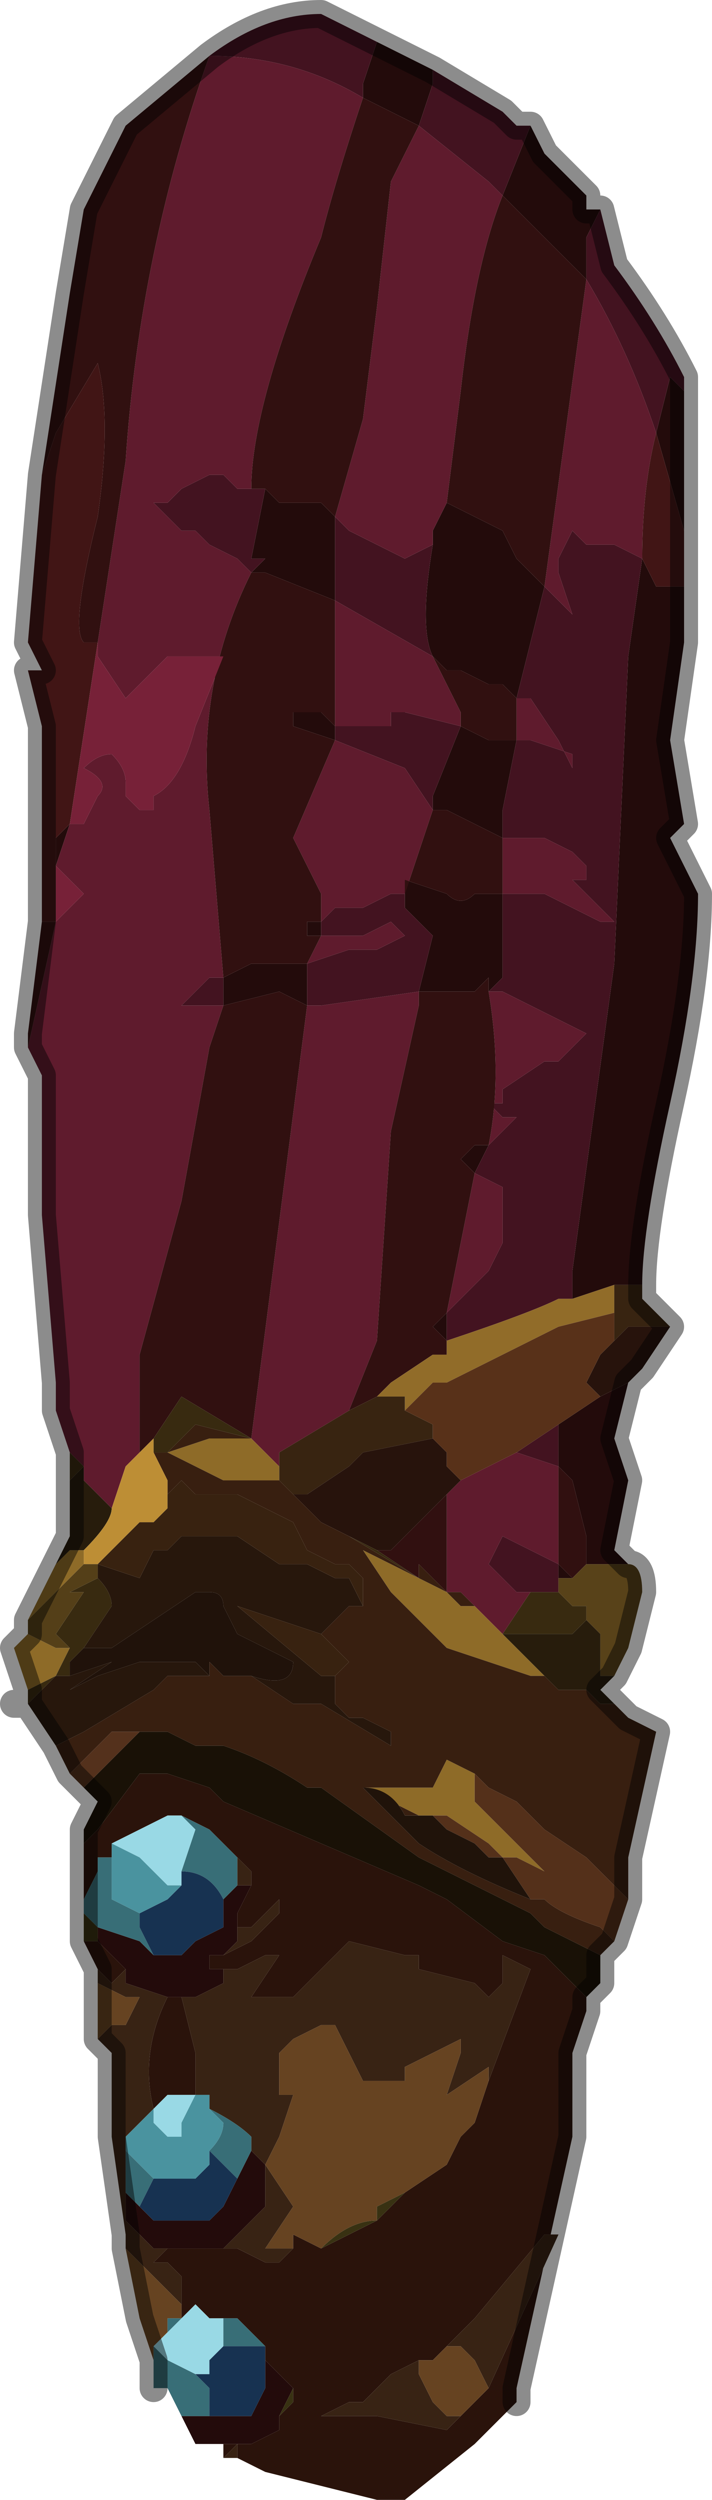 <?xml version="1.0" encoding="UTF-8" standalone="no"?>
<svg xmlns:xlink="http://www.w3.org/1999/xlink" height="8.95px" width="2.55px" xmlns="http://www.w3.org/2000/svg">
  <g transform="matrix(1.0, 0.0, 0.0, 1.0, 1.3, 4.7)">
    <path d="M0.05 -4.55 L0.25 -4.45 0.25 -4.4 0.2 -4.25 0.0 -4.35 0.0 -4.4 0.05 -4.55 M0.6 -4.25 L0.65 -4.15 0.7 -4.1 0.8 -4.0 0.8 -3.95 0.85 -3.95 0.8 -3.85 0.8 -3.7 0.5 -4.0 0.6 -4.25 M1.15 -3.3 L1.15 -2.8 1.05 -3.15 1.1 -3.35 1.15 -3.3 1.15 -3.3 M1.15 -2.6 L1.15 -2.4 1.1 -2.05 1.15 -1.75 1.1 -1.7 1.2 -1.5 Q1.2 -1.2 1.1 -0.75 1.0 -0.3 1.0 -0.1 L0.9 -0.1 0.75 -0.05 0.75 -0.15 0.9 -1.25 0.95 -2.35 1.0 -2.7 1.05 -2.6 1.15 -2.6 1.15 -2.6 M0.95 0.25 L0.9 0.45 0.95 0.6 0.9 0.85 0.95 0.9 0.8 0.9 0.8 0.8 0.75 0.6 0.7 0.55 0.7 0.4 0.85 0.3 0.95 0.25 M0.8 2.45 L0.8 2.5 0.8 2.45 M-0.5 4.05 L-0.6 4.05 -0.6 4.05 -0.7 3.85 -0.65 3.95 -0.65 3.95 -0.6 3.95 -0.5 3.95 -0.45 3.95 -0.45 3.95 -0.4 3.95 -0.35 3.85 -0.35 3.75 -0.25 3.85 -0.25 3.85 -0.3 3.95 -0.3 4.0 -0.4 4.05 -0.5 4.05 M0.25 -2.75 L0.25 -2.8 0.3 -2.9 0.3 -2.9 0.5 -2.8 0.55 -2.7 0.65 -2.6 0.55 -2.2 0.5 -2.25 0.45 -2.25 0.35 -2.3 0.3 -2.3 0.25 -2.35 Q0.2 -2.45 0.25 -2.75 M-0.1 -2.85 L-0.1 -2.55 -0.35 -2.65 -0.4 -2.65 -0.35 -2.7 -0.4 -2.7 -0.35 -2.95 -0.3 -2.9 -0.25 -2.9 -0.15 -2.9 -0.1 -2.85 M0.35 -2.1 L0.45 -2.05 0.55 -2.05 0.5 -1.8 0.5 -1.7 0.3 -1.8 0.25 -1.8 0.25 -1.85 0.35 -2.1 M0.5 -1.5 L0.5 -1.2 0.45 -1.15 0.45 -1.2 0.4 -1.15 0.25 -1.15 0.2 -1.15 0.25 -1.35 0.15 -1.45 0.15 -1.5 0.15 -1.55 0.3 -1.5 Q0.35 -1.45 0.4 -1.5 L0.5 -1.5 M0.45 -0.6 L0.4 -0.5 0.35 -0.55 0.4 -0.6 0.45 -0.6 M0.3 0.0 L0.3 0.1 0.25 0.05 0.3 0.0 M-0.2 -1.25 L-0.2 -1.1 -0.3 -1.15 -0.5 -1.1 -0.5 -1.1 -0.5 -1.2 -0.4 -1.25 -0.2 -1.25 M-0.15 -1.4 L-0.15 -1.35 -0.2 -1.35 -0.2 -1.4 -0.15 -1.4 M0.7 0.9 L0.75 0.95 0.7 0.95 0.7 0.9 M-0.5 2.35 L-0.5 2.4 -0.6 2.45 -0.65 2.45 -0.65 2.45 -0.7 2.45 -0.7 2.45 -0.85 2.4 -0.85 2.35 -0.95 2.25 -0.95 2.2 -0.8 2.25 -0.75 2.3 -0.75 2.3 -0.7 2.3 -0.7 2.3 -0.65 2.3 -0.6 2.25 -0.5 2.2 -0.5 2.15 -0.5 2.1 -0.45 2.05 -0.4 2.05 -0.45 2.15 -0.45 2.2 -0.45 2.2 -0.45 2.25 -0.5 2.3 -0.5 2.3 -0.55 2.3 -0.55 2.35 -0.5 2.35 M-0.4 3.0 L-0.35 3.05 -0.35 3.05 -0.35 3.2 -0.4 3.25 -0.5 3.35 -0.5 3.35 -0.55 3.35 -0.6 3.35 -0.75 3.35 -0.85 3.25 -0.85 3.15 -0.8 3.2 -0.75 3.25 -0.65 3.25 -0.6 3.25 -0.55 3.25 -0.55 3.25 -0.5 3.2 -0.45 3.1 -0.45 3.1 -0.4 3.0 M-1.05 -1.75 L-1.1 -1.6 -1.1 -1.7 -1.05 -1.75 M-0.1 -2.15 L-0.1 -2.05 -0.25 -2.1 -0.25 -2.15 -0.15 -2.15 -0.1 -2.1 -0.1 -2.15" fill="#230b0b" fill-rule="evenodd" stroke="none"/>
    <path d="M0.05 -4.55 L0.0 -4.4 0.0 -4.35 Q-0.25 -4.5 -0.55 -4.5 -0.35 -4.65 -0.15 -4.65 L0.05 -4.55 M0.2 -4.25 L0.25 -4.4 0.25 -4.45 0.5 -4.3 0.55 -4.25 0.6 -4.25 0.5 -4.0 0.45 -4.05 0.2 -4.25 M0.85 -3.95 L0.9 -3.75 Q1.05 -3.55 1.15 -3.35 L1.15 -3.3 1.15 -3.3 1.1 -3.35 1.05 -3.15 Q0.95 -3.45 0.8 -3.7 L0.8 -3.85 0.85 -3.95 M0.25 -2.75 Q0.2 -2.45 0.25 -2.35 L-0.1 -2.55 -0.1 -2.85 -0.05 -2.8 0.15 -2.7 0.25 -2.75 M0.55 -2.2 L0.65 -2.6 0.65 -2.6 0.75 -2.5 0.7 -2.65 0.7 -2.7 0.75 -2.8 0.75 -2.8 0.8 -2.75 0.85 -2.75 0.85 -2.75 0.9 -2.75 1.0 -2.7 0.95 -2.35 0.9 -1.25 0.75 -0.15 0.75 -0.05 0.7 -0.05 Q0.6 0.0 0.3 0.1 L0.3 0.0 0.35 -0.05 0.4 -0.1 0.45 -0.15 0.5 -0.25 0.5 -0.45 0.4 -0.5 0.45 -0.6 0.55 -0.7 0.5 -0.7 0.45 -0.75 0.5 -0.75 0.5 -0.8 0.65 -0.9 0.7 -0.9 0.8 -1.0 0.5 -1.15 0.45 -1.15 0.5 -1.2 0.5 -1.5 0.55 -1.5 0.65 -1.5 0.85 -1.4 0.9 -1.4 0.9 -1.4 0.75 -1.55 0.8 -1.55 0.8 -1.6 0.75 -1.65 0.65 -1.7 0.5 -1.7 0.5 -1.8 0.55 -2.05 0.6 -2.05 0.75 -2.0 0.75 -1.95 0.7 -2.05 0.6 -2.2 0.55 -2.2 M-0.1 -2.15 L-0.1 -2.1 -0.05 -2.1 0.0 -2.1 0.0 -2.1 0.05 -2.1 0.05 -2.1 0.1 -2.1 0.1 -2.15 0.15 -2.15 0.35 -2.1 0.25 -1.85 0.25 -1.8 0.15 -1.95 -0.1 -2.05 -0.1 -2.15 M0.15 -1.5 L0.15 -1.45 0.25 -1.35 0.2 -1.15 -0.15 -1.1 -0.2 -1.1 -0.2 -1.25 -0.05 -1.3 0.0 -1.3 0.05 -1.3 0.15 -1.35 0.1 -1.4 0.0 -1.35 -0.1 -1.35 -0.15 -1.35 -0.15 -1.4 -0.1 -1.45 0.0 -1.45 0.1 -1.5 0.15 -1.5 M0.7 0.55 L0.55 0.5 0.7 0.4 0.7 0.55 M0.6 1.0 L0.55 1.0 0.5 0.95 0.45 0.9 0.5 0.8 0.7 0.9 0.7 0.95 0.7 1.0 Q0.65 1.0 0.6 1.0 M-0.4 -2.65 L-0.4 -2.65 -0.45 -2.7 -0.55 -2.75 -0.6 -2.8 -0.65 -2.8 -0.75 -2.9 -0.7 -2.9 -0.65 -2.95 -0.55 -3.0 -0.5 -3.0 -0.45 -2.95 -0.4 -2.95 -0.4 -2.95 -0.35 -2.95 -0.4 -2.7 -0.35 -2.7 -0.4 -2.65 M-0.5 -1.1 L-0.65 -1.1 -0.55 -1.2 -0.5 -1.2 -0.5 -1.1" fill="#431320" fill-rule="evenodd" stroke="none"/>
    <path d="M-1.05 0.5 L-1.1 0.35 -1.1 0.3 -1.1 0.25 -1.15 -0.35 -1.15 -0.6 -1.15 -0.85 -1.2 -0.95 -1.1 -1.4 -1.05 -1.45 -1.0 -1.5 -1.1 -1.6 -1.05 -1.75 -1.0 -1.75 -0.95 -1.85 Q-0.9 -1.9 -1.0 -1.95 -0.95 -2.0 -0.9 -2.0 -0.85 -1.95 -0.85 -1.9 L-0.85 -1.85 -0.8 -1.8 -0.75 -1.8 -0.75 -1.85 Q-0.65 -1.9 -0.6 -2.1 L-0.5 -2.35 -0.7 -2.35 -0.85 -2.2 -0.95 -2.35 -0.95 -2.4 -0.85 -3.05 Q-0.8 -3.8 -0.55 -4.5 -0.25 -4.5 0.0 -4.35 -0.1 -4.05 -0.15 -3.85 -0.4 -3.25 -0.4 -2.95 L-0.45 -2.95 -0.5 -3.0 -0.55 -3.0 -0.65 -2.95 -0.7 -2.9 -0.75 -2.9 -0.65 -2.8 -0.6 -2.8 -0.55 -2.75 -0.45 -2.7 -0.4 -2.65 -0.4 -2.65 Q-0.6 -2.25 -0.55 -1.8 L-0.5 -1.2 -0.55 -1.2 -0.65 -1.1 -0.5 -1.1 -0.55 -0.95 -0.65 -0.4 -0.8 0.15 -0.8 0.5 -0.85 0.55 -0.9 0.7 -0.95 0.65 -1.0 0.6 -1.0 0.55 -1.05 0.5 M0.2 -4.25 L0.45 -4.05 0.5 -4.0 Q0.4 -3.75 0.35 -3.3 L0.3 -2.9 0.3 -2.9 0.25 -2.8 0.25 -2.75 0.15 -2.7 -0.05 -2.8 -0.1 -2.85 0.0 -3.2 0.05 -3.6 0.1 -4.05 0.2 -4.25 M0.8 -3.7 Q0.95 -3.45 1.05 -3.15 1.0 -2.95 1.0 -2.7 L0.9 -2.75 0.85 -2.75 0.85 -2.75 0.8 -2.75 0.75 -2.8 0.75 -2.8 0.7 -2.7 0.7 -2.65 0.75 -2.5 0.65 -2.6 0.65 -2.6 0.8 -3.7 M-0.1 -2.55 L0.25 -2.35 0.25 -2.35 0.3 -2.25 0.35 -2.15 0.35 -2.1 0.15 -2.15 0.1 -2.15 0.1 -2.1 0.05 -2.1 0.05 -2.1 0.0 -2.1 0.0 -2.1 -0.05 -2.1 -0.1 -2.1 -0.1 -2.15 -0.1 -2.55 M0.55 -2.05 L0.55 -2.2 0.6 -2.2 0.7 -2.05 0.75 -1.95 0.75 -2.0 0.6 -2.05 0.55 -2.05 M0.5 -1.7 L0.65 -1.7 0.75 -1.65 0.8 -1.6 0.8 -1.55 0.75 -1.55 0.9 -1.4 0.9 -1.4 0.85 -1.4 0.65 -1.5 0.55 -1.5 0.5 -1.5 0.5 -1.7 M0.45 -1.15 L0.5 -1.15 0.8 -1.0 0.7 -0.9 0.65 -0.9 0.5 -0.8 0.5 -0.75 0.45 -0.75 0.5 -0.7 0.55 -0.7 0.45 -0.6 Q0.5 -0.85 0.45 -1.15 M0.4 -0.5 L0.5 -0.45 0.5 -0.25 0.45 -0.15 0.4 -0.1 0.35 -0.05 0.3 0.0 0.4 -0.5 M0.3 0.15 L0.3 0.1 0.3 0.15 M-0.15 -1.35 L-0.1 -1.35 0.0 -1.35 0.1 -1.4 0.15 -1.35 0.05 -1.3 0.0 -1.3 -0.05 -1.3 -0.2 -1.25 -0.15 -1.35 M-0.2 -1.1 L-0.15 -1.1 0.2 -1.15 0.2 -1.1 0.1 -0.65 0.05 0.1 -0.05 0.35 -0.05 0.35 -0.3 0.5 -0.3 0.55 -0.3 0.55 -0.4 0.45 -0.2 -1.1 M0.15 -1.5 L0.1 -1.5 0.0 -1.45 -0.1 -1.45 -0.15 -1.4 -0.15 -1.5 -0.25 -1.7 -0.1 -2.05 0.15 -1.95 0.25 -1.8 0.15 -1.5 M0.55 0.5 L0.7 0.55 0.7 0.9 0.5 0.8 0.45 0.9 0.5 0.95 0.55 1.0 0.6 1.0 0.5 1.15 0.35 1.0 0.3 1.0 0.3 0.65 0.35 0.6 0.45 0.55 0.55 0.5 M-0.4 0.45 L-0.4 0.45" fill="#5f1b2d" fill-rule="evenodd" stroke="none"/>
    <path d="M0.0 -4.35 L0.2 -4.25 0.1 -4.05 0.05 -3.6 0.0 -3.2 -0.1 -2.85 -0.15 -2.9 -0.25 -2.9 -0.3 -2.9 -0.35 -2.95 -0.4 -2.95 -0.4 -2.95 Q-0.4 -3.25 -0.15 -3.85 -0.1 -4.05 0.0 -4.35 M-1.2 -0.95 L-1.2 -1.0 -1.15 -1.4 -1.1 -1.4 -1.2 -0.95 M-1.15 -3.0 L-1.05 -3.65 -1.0 -3.95 -0.85 -4.25 -0.55 -4.5 Q-0.8 -3.8 -0.85 -3.05 L-0.95 -2.4 -1.0 -2.4 Q-1.05 -2.45 -0.95 -2.85 -0.9 -3.2 -0.95 -3.4 L-1.1 -3.15 -1.15 -3.0 M0.25 -2.35 L0.3 -2.3 0.35 -2.3 0.45 -2.25 0.5 -2.25 0.55 -2.2 0.55 -2.05 0.45 -2.05 0.35 -2.1 0.35 -2.15 0.3 -2.25 0.25 -2.35 0.25 -2.35 M0.65 -2.6 L0.55 -2.7 0.5 -2.8 0.3 -2.9 0.35 -3.3 Q0.4 -3.75 0.5 -4.0 L0.8 -3.7 0.65 -2.6 M0.25 -1.8 L0.3 -1.8 0.5 -1.7 0.5 -1.5 0.4 -1.5 Q0.35 -1.45 0.3 -1.5 L0.15 -1.55 0.15 -1.5 0.25 -1.8 M0.2 -1.15 L0.25 -1.15 0.4 -1.15 0.45 -1.2 0.45 -1.15 Q0.5 -0.85 0.45 -0.6 L0.4 -0.6 0.35 -0.55 0.4 -0.5 0.3 0.0 0.25 0.05 0.3 0.1 0.3 0.15 0.25 0.15 0.1 0.25 0.05 0.3 -0.05 0.35 0.05 0.1 0.1 -0.65 0.2 -1.1 0.2 -1.15 M-0.15 -1.35 L-0.2 -1.25 -0.4 -1.25 -0.5 -1.2 -0.55 -1.8 Q-0.6 -2.25 -0.4 -2.65 L-0.35 -2.65 -0.1 -2.55 -0.1 -2.15 -0.1 -2.1 -0.15 -2.15 -0.25 -2.15 -0.25 -2.1 -0.1 -2.05 -0.25 -1.7 -0.15 -1.5 -0.15 -1.4 -0.2 -1.4 -0.2 -1.35 -0.15 -1.35 M0.7 0.55 L0.75 0.6 0.8 0.8 0.8 0.9 0.75 0.95 0.7 0.9 0.7 0.55 M0.3 0.65 L0.3 1.0 0.2 0.9 0.2 0.95 0.05 0.85 0.1 0.85 0.3 0.65 M0.85 1.3 L0.9 1.3 0.85 1.3 M-0.5 -1.1 L-0.5 -1.1 -0.3 -1.15 -0.2 -1.1 -0.4 0.45 -0.65 0.3 -0.65 0.3 -0.75 0.45 -0.8 0.5 -0.8 0.5 -0.8 0.15 -0.65 -0.4 -0.55 -0.95 -0.5 -1.1" fill="#311010" fill-rule="evenodd" stroke="none"/>
    <path d="M1.15 -2.8 L1.15 -2.6 1.15 -2.6 1.05 -2.6 1.0 -2.7 Q1.0 -2.95 1.05 -3.15 L1.15 -2.8 M-1.15 -1.4 L-1.15 -1.7 -1.15 -2.1 -1.2 -2.3 -1.15 -2.3 -1.2 -2.4 -1.15 -3.0 -1.1 -3.15 -0.95 -3.4 Q-0.9 -3.2 -0.95 -2.85 -1.05 -2.45 -1.0 -2.4 L-0.95 -2.4 -1.05 -1.75 -1.1 -1.7 -1.1 -1.6 -1.1 -1.4 -1.15 -1.4" fill="#411515" fill-rule="evenodd" stroke="none"/>
    <path d="M0.3 0.1 Q0.6 0.0 0.7 -0.05 L0.75 -0.05 0.9 -0.1 0.9 0.0 0.7 0.05 0.4 0.2 0.3 0.25 0.25 0.25 0.15 0.35 0.15 0.3 0.05 0.3 0.1 0.25 0.25 0.15 0.3 0.15 0.3 0.1" fill="#916c29" fill-rule="evenodd" stroke="none"/>
    <path d="M1.0 -0.1 L1.0 -0.05 1.1 0.05 0.95 0.05 0.9 0.1 0.9 0.0 0.9 -0.1 1.0 -0.1 M-0.05 0.35 L0.05 0.3 0.15 0.3 0.15 0.35 0.25 0.4 0.25 0.45 0.0 0.5 -0.05 0.55 -0.2 0.65 -0.2 0.65 -0.25 0.65 -0.3 0.6 -0.3 0.55 -0.3 0.5 -0.05 0.35 -0.05 0.35" fill="#382411" fill-rule="evenodd" stroke="none"/>
    <path d="M1.1 0.05 L1.0 0.2 0.95 0.25 0.85 0.3 0.8 0.25 0.85 0.15 0.9 0.1 0.95 0.05 1.1 0.05 M0.35 0.6 L0.3 0.65 0.1 0.85 0.05 0.85 -0.05 0.8 -0.15 0.75 -0.25 0.65 -0.2 0.65 -0.2 0.65 -0.05 0.55 0.0 0.5 0.25 0.45 0.3 0.5 0.3 0.55 0.35 0.6" fill="#27130c" fill-rule="evenodd" stroke="none"/>
    <path d="M0.9 0.0 L0.9 0.1 0.85 0.15 0.8 0.25 0.85 0.3 0.7 0.4 0.55 0.5 0.45 0.55 0.35 0.6 0.3 0.55 0.3 0.5 0.25 0.45 0.25 0.4 0.15 0.35 0.25 0.25 0.3 0.25 0.4 0.2 0.7 0.05 0.9 0.0" fill="#583119" fill-rule="evenodd" stroke="none"/>
    <path d="M-1.2 1.35 L-1.25 1.2 -1.2 1.15 -1.1 1.2 Q-1.05 1.2 -1.05 1.2 L-1.1 1.3 -1.1 1.3 -1.2 1.35 M-1.2 1.1 L-1.15 1.0 -1.15 1.0 -1.1 0.9 -1.05 0.85 -1.0 0.85 -1.0 0.9 -1.2 1.1 M0.65 1.3 L0.6 1.3 0.3 1.2 0.25 1.15 0.2 1.1 0.1 1.0 0.0 0.85 0.3 1.0 0.35 1.05 0.4 1.05 0.45 1.1 0.5 1.15 0.6 1.25 0.65 1.3 M0.4 1.65 L0.4 1.75 0.45 1.8 0.5 1.85 0.55 1.9 0.6 1.95 0.65 2.0 0.55 1.95 0.5 1.95 0.45 1.9 0.3 1.8 0.25 1.8 0.2 1.8 0.0 1.7 0.2 1.7 0.25 1.7 0.3 1.6 0.4 1.65 M-0.4 0.45 L-0.3 0.55 -0.3 0.55 -0.3 0.6 -0.45 0.6 -0.5 0.6 -0.7 0.5 -0.55 0.45 -0.4 0.45 -0.4 0.45" fill="#8e6b28" fill-rule="evenodd" stroke="none"/>
    <path d="M0.9 1.4 L0.95 1.45 1.05 1.5 0.95 1.95 0.95 2.1 0.85 2.0 0.8 1.95 0.65 1.85 0.55 1.75 0.45 1.7 0.4 1.65 0.3 1.6 0.25 1.7 0.2 1.7 0.0 1.7 0.2 1.8 0.15 1.8 Q0.1 1.7 0.0 1.7 L0.2 1.9 Q0.35 2.0 0.6 2.1 L0.65 2.1 Q0.7 2.15 0.85 2.2 L0.9 2.25 0.85 2.3 0.65 2.2 0.6 2.15 0.2 1.95 -0.15 1.7 -0.2 1.7 Q-0.35 1.6 -0.5 1.55 L-0.55 1.55 -0.6 1.55 -0.7 1.5 -0.8 1.5 -0.85 1.55 -0.8 1.5 -0.9 1.5 -1.05 1.65 -1.1 1.55 -1.0 1.5 -0.75 1.35 -0.7 1.3 -0.6 1.3 -0.6 1.3 -0.55 1.3 -0.55 1.25 -0.5 1.3 -0.4 1.3 -0.25 1.4 -0.15 1.4 0.1 1.55 0.1 1.5 0.0 1.45 -0.05 1.45 -0.1 1.4 -0.1 1.3 -0.05 1.25 -0.15 1.15 -0.15 1.15 -0.05 1.05 0.0 1.05 0.0 0.95 -0.05 0.9 -0.1 0.9 -0.2 0.85 -0.25 0.75 -0.45 0.65 -0.6 0.65 -0.65 0.6 -0.7 0.65 -0.7 0.65 -0.7 0.6 -0.75 0.5 -0.7 0.5 -0.6 0.4 -0.6 0.4 -0.4 0.45 -0.4 0.45 -0.4 0.45 -0.55 0.45 -0.7 0.5 -0.5 0.6 -0.45 0.6 -0.3 0.6 -0.25 0.65 -0.15 0.75 -0.05 0.8 0.2 0.95 0.2 0.9 0.3 1.0 0.35 1.0 0.5 1.15 0.45 1.1 0.4 1.05 0.35 1.05 0.3 1.0 0.0 0.85 0.1 1.0 0.2 1.1 0.25 1.15 0.3 1.2 0.6 1.3 0.65 1.3 0.7 1.35 0.8 1.35 0.85 1.4 0.9 1.4" fill="#381f10" fill-rule="evenodd" stroke="none"/>
    <path d="M-1.2 1.4 L-1.2 1.4 -1.25 1.4 -1.2 1.4 -1.2 1.35 -1.2 1.35 -1.1 1.3 -1.05 1.2 -1.05 1.2 -1.1 1.15 -1.0 1.0 -1.05 1.0 -0.95 0.95 -0.95 0.95 Q-0.9 1.0 -0.9 1.05 L-1.0 1.2 -1.05 1.25 -1.05 1.3 -1.1 1.3 -1.2 1.4 M-1.05 0.6 L-1.05 0.5 -1.0 0.55 -1.05 0.6 M0.5 1.15 L0.6 1.0 Q0.65 1.0 0.7 1.0 L0.75 1.05 0.8 1.05 0.8 1.1 0.75 1.15 0.7 1.15 0.55 1.15 0.5 1.15 M-0.05 0.8 L0.05 0.85 0.2 0.95 -0.05 0.8 M-0.75 0.45 L-0.65 0.3 -0.65 0.3 -0.4 0.45 -0.6 0.4 -0.6 0.4 -0.7 0.5 -0.75 0.5 -0.75 0.45" fill="#382a10" fill-rule="evenodd" stroke="none"/>
    <path d="M0.95 0.9 Q1.0 0.9 1.0 1.0 L0.95 1.2 0.9 1.3 0.85 1.3 0.85 1.15 0.8 1.1 0.8 1.05 0.75 1.05 0.7 1.0 0.7 0.95 0.75 0.95 0.8 0.9 0.95 0.9" fill="#584219" fill-rule="evenodd" stroke="none"/>
    <path d="M0.9 1.3 L0.85 1.35 0.9 1.4 0.85 1.4 0.8 1.35 0.7 1.35 0.65 1.3 0.6 1.25 0.5 1.15 0.55 1.15 0.7 1.15 0.75 1.15 0.8 1.1 0.85 1.15 0.85 1.3 0.9 1.3 M-1.1 0.9 L-1.05 0.8 -1.05 0.6 -1.0 0.55 -1.0 0.6 -0.95 0.65 -0.9 0.7 Q-0.9 0.75 -1.0 0.85 L-1.05 0.85 -1.1 0.9" fill="#271c0c" fill-rule="evenodd" stroke="none"/>
    <path d="M0.95 2.1 L0.9 2.25 0.85 2.2 Q0.7 2.15 0.65 2.1 L0.6 2.1 0.5 1.95 0.45 1.95 0.4 1.9 0.3 1.85 0.25 1.8 0.3 1.8 0.45 1.9 0.5 1.95 0.55 1.95 0.65 2.0 0.6 1.95 0.55 1.9 0.5 1.85 0.45 1.8 0.4 1.75 0.4 1.65 0.45 1.7 0.55 1.75 0.65 1.85 0.8 1.95 0.85 2.0 0.95 2.1" fill="#54301a" fill-rule="evenodd" stroke="none"/>
    <path d="M-1.1 1.55 L-1.1 1.55 -1.2 1.4 -1.1 1.3 -1.05 1.3 -0.9 1.25 -1.05 1.35 -0.95 1.3 -0.8 1.25 -0.75 1.25 -0.7 1.25 -0.65 1.25 -0.6 1.25 -0.55 1.3 -0.6 1.3 -0.6 1.3 -0.7 1.3 -0.75 1.35 -1.0 1.5 -1.1 1.55 M-0.1 1.3 L-0.1 1.4 -0.05 1.45 0.0 1.45 0.1 1.5 0.1 1.55 -0.15 1.4 -0.25 1.4 -0.4 1.3 Q-0.25 1.35 -0.25 1.25 L-0.45 1.15 -0.5 1.05 Q-0.5 1.0 -0.55 1.0 L-0.6 1.0 -0.6 1.0 -0.75 1.1 -0.9 1.2 -1.0 1.2 -0.9 1.05 Q-0.9 1.0 -0.95 0.95 L-0.95 0.95 -0.95 0.9 -0.8 0.95 -0.75 0.85 -0.7 0.85 -0.65 0.8 -0.65 0.8 -0.55 0.8 -0.5 0.8 -0.45 0.8 -0.3 0.9 -0.2 0.9 -0.1 0.95 -0.05 0.95 0.0 1.05 -0.05 1.05 -0.15 1.15 -0.15 1.15 -0.45 1.05 -0.15 1.3 -0.15 1.3 Q-0.1 1.3 -0.1 1.3" fill="#27170c" fill-rule="evenodd" stroke="none"/>
    <path d="M0.25 1.8 L0.3 1.85 0.4 1.9 0.45 1.95 0.5 1.95 0.6 2.1 Q0.35 2.0 0.2 1.9 L0.0 1.7 Q0.1 1.7 0.15 1.8 L0.2 1.8 0.25 1.8" fill="#20130a" fill-rule="evenodd" stroke="none"/>
    <path d="M0.2 1.8 L0.25 1.8 0.2 1.8" fill="#542f17" fill-rule="evenodd" stroke="none"/>
    <path d="M0.8 2.5 L0.75 2.65 0.75 2.95 0.65 3.4 0.55 3.85 0.55 3.9 0.45 4.0 0.4 4.05 0.15 4.25 0.05 4.25 -0.35 4.15 -0.45 4.1 -0.45 4.05 -0.5 4.1 -0.5 4.05 -0.4 4.05 -0.3 4.0 -0.3 3.95 -0.25 3.9 -0.25 3.85 -0.25 3.85 -0.35 3.75 -0.35 3.75 -0.35 3.7 -0.45 3.6 -0.5 3.6 -0.55 3.6 -0.6 3.55 -0.65 3.6 -0.65 3.45 Q-0.65 3.45 -0.7 3.4 L-0.75 3.4 -0.75 3.4 -0.7 3.35 -0.75 3.35 -0.6 3.35 -0.55 3.35 -0.5 3.35 -0.5 3.35 -0.45 3.35 -0.35 3.4 -0.3 3.4 -0.25 3.35 -0.25 3.3 -0.15 3.35 -0.15 3.35 0.05 3.25 0.15 3.15 0.3 3.05 0.35 2.95 0.4 2.9 0.45 2.75 0.6 2.35 0.5 2.3 0.5 2.4 0.45 2.45 0.4 2.4 0.2 2.35 0.2 2.3 0.15 2.3 -0.05 2.25 -0.15 2.35 -0.2 2.4 -0.25 2.45 -0.25 2.45 -0.3 2.45 -0.3 2.45 Q-0.35 2.45 -0.35 2.45 L-0.4 2.45 -0.3 2.3 -0.3 2.3 -0.35 2.3 -0.45 2.35 -0.45 2.35 -0.5 2.35 -0.55 2.35 -0.55 2.3 -0.5 2.3 -0.5 2.3 -0.4 2.25 -0.35 2.2 -0.3 2.15 -0.3 2.1 -0.4 2.2 -0.45 2.2 -0.45 2.2 -0.45 2.15 -0.4 2.05 -0.4 2.0 -0.5 1.9 -0.5 1.9 -0.55 1.85 -0.55 1.85 -0.65 1.8 -0.7 1.8 -0.7 1.8 -0.8 1.85 -0.9 1.9 -0.9 1.95 -0.95 1.95 -0.95 2.0 -1.0 2.1 -1.0 1.9 -0.95 1.85 -0.8 1.65 -0.8 1.65 -0.7 1.65 -0.55 1.7 -0.5 1.75 0.2 2.05 0.3 2.1 0.5 2.25 0.65 2.3 0.8 2.45 0.8 2.5 M-0.95 2.35 L-1.0 2.25 -1.0 2.25 -0.95 2.25 -0.85 2.35 -0.9 2.4 -0.95 2.35 M-0.65 2.45 L-0.6 2.65 -0.6 2.8 -0.65 2.8 -0.65 2.8 -0.7 2.8 -0.75 2.85 Q-0.8 2.65 -0.7 2.45 L-0.7 2.45 -0.65 2.45 -0.65 2.45 M0.45 3.85 L0.7 3.3 0.65 3.3 0.4 3.6 0.35 3.65 0.3 3.7 0.25 3.75 0.2 3.75 0.1 3.8 0.0 3.9 -0.05 3.9 -0.15 3.95 -0.05 3.95 -0.05 3.95 0.0 3.95 0.05 3.95 0.3 4.0 0.35 3.95 0.45 3.85" fill="#2a130b" fill-rule="evenodd" stroke="none"/>
    <path d="M-0.45 4.1 L-0.5 4.1 -0.45 4.05 -0.45 4.1 M-0.75 3.8 L-0.75 3.75 -0.75 3.7 -0.75 3.8 M-0.85 3.35 L-0.85 3.3 -0.9 2.95 -0.9 2.65 -0.95 2.6 -0.9 2.55 -0.85 2.55 -0.8 2.45 -0.85 2.45 -0.95 2.4 -0.95 2.35 -0.9 2.4 -0.85 2.35 -0.85 2.4 -0.7 2.45 Q-0.8 2.65 -0.75 2.85 L-0.8 2.9 -0.85 2.95 -0.85 3.0 -0.85 3.1 -0.85 3.15 -0.85 3.25 -0.75 3.35 -0.7 3.35 -0.75 3.4 -0.75 3.4 -0.7 3.4 Q-0.65 3.45 -0.65 3.45 L-0.65 3.6 -0.65 3.55 -0.7 3.5 -0.75 3.45 -0.85 3.35 M-0.5 2.35 L-0.45 2.35 -0.45 2.35 -0.35 2.3 -0.3 2.3 -0.3 2.3 -0.4 2.45 -0.35 2.45 Q-0.35 2.45 -0.3 2.45 L-0.3 2.45 -0.25 2.45 -0.25 2.45 -0.2 2.4 -0.15 2.35 -0.05 2.25 0.15 2.3 0.2 2.3 0.2 2.35 0.4 2.4 0.45 2.45 0.5 2.4 0.5 2.3 0.6 2.35 0.45 2.75 0.45 2.7 0.3 2.8 0.35 2.65 0.35 2.6 0.15 2.7 0.15 2.75 0.1 2.75 0.0 2.75 -0.05 2.65 -0.1 2.55 -0.15 2.55 -0.25 2.6 -0.25 2.6 -0.3 2.65 -0.3 2.8 -0.25 2.8 -0.3 2.95 -0.35 3.05 -0.4 3.0 -0.4 2.95 Q-0.45 2.9 -0.55 2.85 L-0.55 2.85 -0.55 2.8 -0.6 2.8 -0.6 2.8 -0.6 2.65 -0.65 2.45 -0.6 2.45 -0.5 2.4 -0.5 2.35 M-0.25 3.35 L-0.3 3.4 -0.35 3.4 -0.45 3.35 -0.5 3.35 -0.4 3.25 -0.35 3.2 -0.35 3.05 -0.25 3.2 -0.35 3.35 -0.25 3.35 M0.3 3.7 L0.35 3.65 0.4 3.6 0.65 3.3 0.7 3.3 0.45 3.85 0.4 3.75 0.35 3.7 0.3 3.7 M0.35 3.95 L0.3 4.0 0.05 3.95 0.0 3.95 -0.05 3.95 -0.05 3.95 -0.15 3.95 -0.05 3.9 0.0 3.9 0.1 3.8 0.2 3.75 0.2 3.8 0.25 3.9 0.3 3.95 0.35 3.95 M-0.5 1.9 L-0.4 2.0 -0.4 2.05 -0.45 2.05 -0.45 1.95 -0.5 1.9 M-0.45 2.2 L-0.4 2.2 -0.3 2.1 -0.3 2.15 -0.35 2.2 -0.4 2.25 -0.5 2.3 -0.45 2.25 -0.45 2.2 M-0.65 3.6 L-0.65 3.6" fill="#382314" fill-rule="evenodd" stroke="none"/>
    <path d="M0.85 2.3 L0.85 2.4 0.8 2.45 0.65 2.3 0.5 2.25 0.3 2.1 0.2 2.05 -0.5 1.75 -0.55 1.7 -0.7 1.65 -0.8 1.65 -0.8 1.65 -0.95 1.85 -1.0 1.9 -1.0 1.85 -0.95 1.75 -1.0 1.7 -1.0 1.7 -0.85 1.55 -0.8 1.5 -0.7 1.5 -0.6 1.55 -0.55 1.55 -0.5 1.55 Q-0.35 1.6 -0.2 1.7 L-0.15 1.7 0.2 1.95 0.6 2.15 0.65 2.2 0.85 2.3" fill="#191106" fill-rule="evenodd" stroke="none"/>
    <path d="M-0.75 3.75 L-0.8 3.6 -0.85 3.35 -0.75 3.45 -0.7 3.5 -0.65 3.55 -0.65 3.6 -0.7 3.6 -0.7 3.65 -0.75 3.7 -0.75 3.7 -0.75 3.7 -0.75 3.75 M-0.95 2.6 L-0.95 2.4 -0.85 2.45 -0.8 2.45 -0.85 2.55 -0.9 2.55 -0.95 2.6 M-0.35 3.05 L-0.3 2.95 -0.25 2.8 -0.3 2.8 -0.3 2.65 -0.25 2.6 -0.25 2.6 -0.15 2.55 -0.1 2.55 -0.05 2.65 0.0 2.75 0.1 2.75 0.15 2.75 0.15 2.7 0.35 2.6 0.35 2.65 0.3 2.8 0.45 2.7 0.45 2.75 0.4 2.9 0.35 2.95 0.3 3.05 0.15 3.15 0.05 3.2 0.05 3.25 Q-0.05 3.25 -0.15 3.35 L-0.25 3.3 -0.25 3.35 -0.35 3.35 -0.25 3.2 -0.35 3.05 -0.35 3.05 M0.3 3.7 L0.35 3.7 0.4 3.75 0.45 3.85 0.35 3.95 0.3 3.95 0.25 3.9 0.2 3.8 0.2 3.75 0.25 3.75 0.3 3.7" fill="#664321" fill-rule="evenodd" stroke="none"/>
    <path d="M-1.0 2.25 L-1.0 2.15 -1.0 2.1 -1.0 2.15 -1.0 2.15 -0.95 2.2 -0.95 2.25 -1.0 2.25 -1.0 2.25 M0.3 3.05 L0.15 3.15 0.05 3.25 -0.15 3.35 -0.15 3.35 Q-0.05 3.25 0.05 3.25 L0.05 3.2 0.15 3.15 0.3 3.05 M-0.25 3.85 L-0.25 3.9 -0.3 3.95 -0.25 3.85" fill="#383112" fill-rule="evenodd" stroke="none"/>
    <path d="M-0.95 -2.4 L-0.95 -2.35 -0.85 -2.2 -0.7 -2.35 -0.5 -2.35 -0.6 -2.1 Q-0.65 -1.9 -0.75 -1.85 L-0.75 -1.8 -0.8 -1.8 -0.85 -1.85 -0.85 -1.9 Q-0.85 -1.95 -0.9 -2.0 -0.95 -2.0 -1.0 -1.95 -0.9 -1.9 -0.95 -1.85 L-1.0 -1.75 -1.05 -1.75 -0.95 -2.4 M-1.1 -1.6 L-1.0 -1.5 -1.05 -1.45 -1.1 -1.4 -1.1 -1.6" fill="#772138" fill-rule="evenodd" stroke="none"/>
    <path d="M-0.8 0.5 L-0.8 0.5 -0.75 0.45 -0.75 0.5 -0.7 0.6 -0.7 0.65 -0.7 0.7 -0.75 0.75 -0.8 0.75 -0.85 0.8 -0.95 0.9 -1.0 0.9 -1.0 0.85 Q-0.9 0.75 -0.9 0.7 L-0.85 0.55 -0.8 0.5" fill="#bd8e35" fill-rule="evenodd" stroke="none"/>
    <path d="M-0.95 0.9 L-0.85 0.8 -0.8 0.75 -0.75 0.75 -0.7 0.7 -0.7 0.65 -0.7 0.65 -0.65 0.6 -0.6 0.65 -0.45 0.65 -0.25 0.75 -0.2 0.85 -0.1 0.9 -0.05 0.9 0.0 0.95 0.0 1.05 -0.05 0.95 -0.1 0.95 -0.2 0.9 -0.3 0.9 -0.45 0.8 -0.5 0.8 -0.55 0.8 -0.65 0.8 -0.65 0.8 -0.7 0.85 -0.75 0.85 -0.8 0.95 -0.95 0.9 -0.95 0.9 M-0.15 1.15 L-0.05 1.25 -0.1 1.3 Q-0.1 1.3 -0.15 1.3 L-0.15 1.3 -0.45 1.05 -0.15 1.15" fill="#382210" fill-rule="evenodd" stroke="none"/>
    <path d="M-1.2 1.15 L-1.2 1.1 -1.0 0.9 -0.95 0.9 -0.95 0.95 -1.05 1.0 -1.0 1.0 -1.1 1.15 -1.05 1.2 -1.05 1.2 Q-1.05 1.2 -1.1 1.2 L-1.2 1.15 M-0.95 0.9 L-0.95 0.9" fill="#543f18" fill-rule="evenodd" stroke="none"/>
    <path d="M-0.4 1.3 L-0.5 1.3 -0.55 1.25 -0.55 1.3 -0.6 1.25 -0.65 1.25 -0.7 1.25 -0.75 1.25 -0.8 1.25 -0.95 1.3 -1.05 1.35 -0.9 1.25 -1.05 1.3 -1.05 1.25 -1.0 1.2 -0.9 1.2 -0.75 1.1 -0.6 1.0 -0.6 1.0 -0.55 1.0 Q-0.5 1.0 -0.5 1.05 L-0.45 1.15 -0.25 1.25 Q-0.25 1.35 -0.4 1.3" fill="#20120a" fill-rule="evenodd" stroke="none"/>
    <path d="M-1.0 1.7 L-1.05 1.65 -0.9 1.5 -0.8 1.5 -0.85 1.55 -1.0 1.7 -1.0 1.7 M-1.2 1.35 L-1.2 1.35 -1.2 1.35 -1.1 1.3 -1.1 1.3 -1.2 1.35" fill="#54311c" fill-rule="evenodd" stroke="none"/>
    <path d="M-0.65 3.6 L-0.6 3.55 -0.55 3.6 -0.5 3.6 -0.5 3.65 -0.5 3.7 -0.55 3.75 -0.55 3.8 -0.6 3.8 -0.6 3.8 -0.7 3.75 -0.75 3.7 -0.75 3.7 -0.7 3.65 -0.7 3.65 -0.65 3.6 -0.65 3.6 M-0.9 1.9 L-0.8 1.85 -0.7 1.8 -0.7 1.8 -0.65 1.8 -0.6 1.85 -0.65 2.0 -0.65 2.0 -0.65 2.05 -0.7 2.05 -0.8 1.95 -0.8 1.95 -0.9 1.9 M-0.6 2.8 L-0.65 2.9 -0.65 2.95 -0.7 2.95 -0.75 2.9 -0.75 2.85 -0.7 2.8 -0.65 2.8 -0.65 2.8 -0.6 2.8 M-0.75 3.7 L-0.75 3.7" fill="#99d9e5" fill-rule="evenodd" stroke="none"/>
    <path d="M-0.7 3.85 L-0.75 3.85 -0.75 3.8 -0.75 3.7 -0.75 3.7 -0.7 3.65 -0.7 3.6 -0.65 3.6 -0.7 3.65 -0.7 3.65 -0.75 3.7 -0.75 3.7 -0.7 3.75 -0.6 3.8 -0.6 3.8 -0.55 3.85 -0.55 3.95 -0.5 3.95 -0.45 3.95 -0.5 3.95 -0.6 3.95 -0.65 3.95 -0.65 3.95 -0.7 3.85 M-1.0 2.15 L-1.0 2.15 -1.0 2.1 -1.0 2.1 -0.95 2.0 -0.95 1.95 -0.9 1.95 -0.9 2.0 -0.9 2.1 -0.8 2.15 -0.8 2.15 -0.8 2.2 -0.75 2.3 -0.8 2.25 -0.95 2.2 -1.0 2.15 -1.0 2.15 M-0.55 2.85 L-0.55 2.85 Q-0.45 2.9 -0.4 2.95 L-0.4 3.0 -0.45 3.1 -0.45 3.1 -0.5 3.2 -0.55 3.25 -0.55 3.25 -0.55 3.25 -0.5 3.2 -0.45 3.1 -0.55 3.0 Q-0.5 2.95 -0.5 2.9 L-0.55 2.85 -0.55 2.85 M-0.5 3.6 L-0.45 3.6 -0.35 3.7 -0.4 3.7 -0.45 3.7 -0.5 3.7 -0.5 3.65 -0.5 3.6 M-0.65 2.0 L-0.65 2.0 -0.6 1.85 -0.65 1.8 -0.55 1.85 -0.55 1.85 -0.5 1.9 -0.5 1.9 -0.45 1.95 -0.45 2.05 -0.5 2.1 -0.5 2.1 Q-0.55 2.0 -0.65 2.0 M-0.85 3.15 L-0.85 3.1 -0.85 3.0 -0.8 3.05 -0.75 3.1 -0.8 3.2 -0.75 3.25 -0.8 3.2 -0.85 3.15" fill="#386e77" fill-rule="evenodd" stroke="none"/>
    <path d="M-0.35 3.7 L-0.35 3.75 -0.35 3.75 -0.35 3.85 -0.4 3.95 -0.45 3.95 -0.45 3.95 -0.5 3.95 -0.55 3.95 -0.55 3.85 -0.6 3.8 -0.55 3.8 -0.55 3.75 -0.5 3.7 -0.45 3.7 -0.4 3.7 -0.35 3.7 M-0.65 2.05 L-0.65 2.0 Q-0.55 2.0 -0.5 2.1 L-0.5 2.1 -0.5 2.15 -0.5 2.2 -0.6 2.25 -0.65 2.3 -0.7 2.3 -0.7 2.3 -0.75 2.3 -0.75 2.3 -0.8 2.2 -0.8 2.15 -0.8 2.15 -0.7 2.1 -0.7 2.1 -0.65 2.05 M-0.75 3.1 L-0.65 3.1 -0.6 3.1 -0.6 3.1 -0.55 3.05 -0.55 3.0 -0.45 3.1 -0.5 3.2 -0.55 3.25 -0.55 3.25 -0.6 3.25 -0.65 3.25 -0.75 3.25 -0.8 3.2 -0.75 3.1" fill="#173251" fill-rule="evenodd" stroke="none"/>
    <path d="M-0.6 2.8 L-0.6 2.8 -0.55 2.8 -0.55 2.85 -0.55 2.85 -0.5 2.9 Q-0.5 2.95 -0.55 3.0 L-0.55 3.05 -0.6 3.1 -0.6 3.1 -0.65 3.1 -0.75 3.1 -0.8 3.05 -0.85 3.0 -0.85 2.95 -0.8 2.9 -0.75 2.85 -0.75 2.9 -0.7 2.95 -0.65 2.95 -0.65 2.9 -0.6 2.8 M-0.9 1.9 L-0.8 1.95 -0.8 1.95 -0.7 2.05 -0.65 2.05 -0.7 2.1 -0.7 2.1 -0.8 2.15 -0.8 2.15 -0.8 2.15 -0.9 2.1 -0.9 2.0 -0.9 1.95 -0.9 1.9" fill="#4a939f" fill-rule="evenodd" stroke="none"/>
    <path d="M0.25 -4.45 L0.05 -4.55 -0.15 -4.65 Q-0.35 -4.65 -0.55 -4.5 L-0.85 -4.25 -1.0 -3.95 -1.05 -3.65 -1.15 -3.0 -1.2 -2.4 -1.15 -2.3 -1.2 -2.3 -1.15 -2.1 -1.15 -1.7 -1.15 -1.4 -1.2 -1.0 -1.2 -0.95 -1.15 -0.85 -1.15 -0.6 -1.15 -0.35 -1.1 0.25 -1.1 0.3 -1.1 0.35 -1.05 0.5 -1.05 0.6 -1.05 0.8 -1.1 0.9 -1.15 1.0 -1.15 1.0 -1.2 1.1 -1.2 1.15 -1.25 1.2 -1.2 1.35 -1.2 1.35 -1.2 1.4 -1.2 1.4 -1.25 1.4 -1.2 1.4 -1.1 1.55 -1.1 1.55 -1.05 1.65 -1.0 1.7 -0.95 1.75 -1.0 1.85 -1.0 1.9 -1.0 2.1 -1.0 2.1 -1.0 2.15 -1.0 2.15 -1.0 2.25 -0.95 2.35 -0.95 2.4 -0.95 2.6 -0.9 2.65 -0.9 2.95 -0.85 3.3 -0.85 3.35 -0.8 3.6 -0.75 3.75 -0.75 3.8 -0.75 3.85 M0.25 -4.45 L0.5 -4.3 0.55 -4.25 0.6 -4.25 0.65 -4.15 0.7 -4.1 0.8 -4.0 0.8 -3.95 0.85 -3.95 0.9 -3.75 Q1.05 -3.55 1.15 -3.35 L1.15 -3.3 1.15 -2.8 1.15 -2.6 1.15 -2.4 1.1 -2.05 1.15 -1.75 1.1 -1.7 1.2 -1.5 Q1.2 -1.2 1.1 -0.75 1.0 -0.3 1.0 -0.1 L1.0 -0.05 1.1 0.05 1.0 0.2 0.95 0.25 0.9 0.45 0.95 0.6 0.9 0.85 0.95 0.9 Q1.0 0.9 1.0 1.0 L0.95 1.2 0.9 1.3 0.85 1.35 0.9 1.4 0.95 1.45 1.05 1.5 0.95 1.95 0.95 2.1 0.9 2.25 0.85 2.3 0.85 2.4 0.8 2.45 0.8 2.5 0.75 2.65 0.75 2.95 0.65 3.4 0.55 3.85 0.55 3.9" fill="none" stroke="#000000" stroke-linecap="round" stroke-linejoin="round" stroke-opacity="0.451" stroke-width="0.1"/>
  </g>
</svg>
